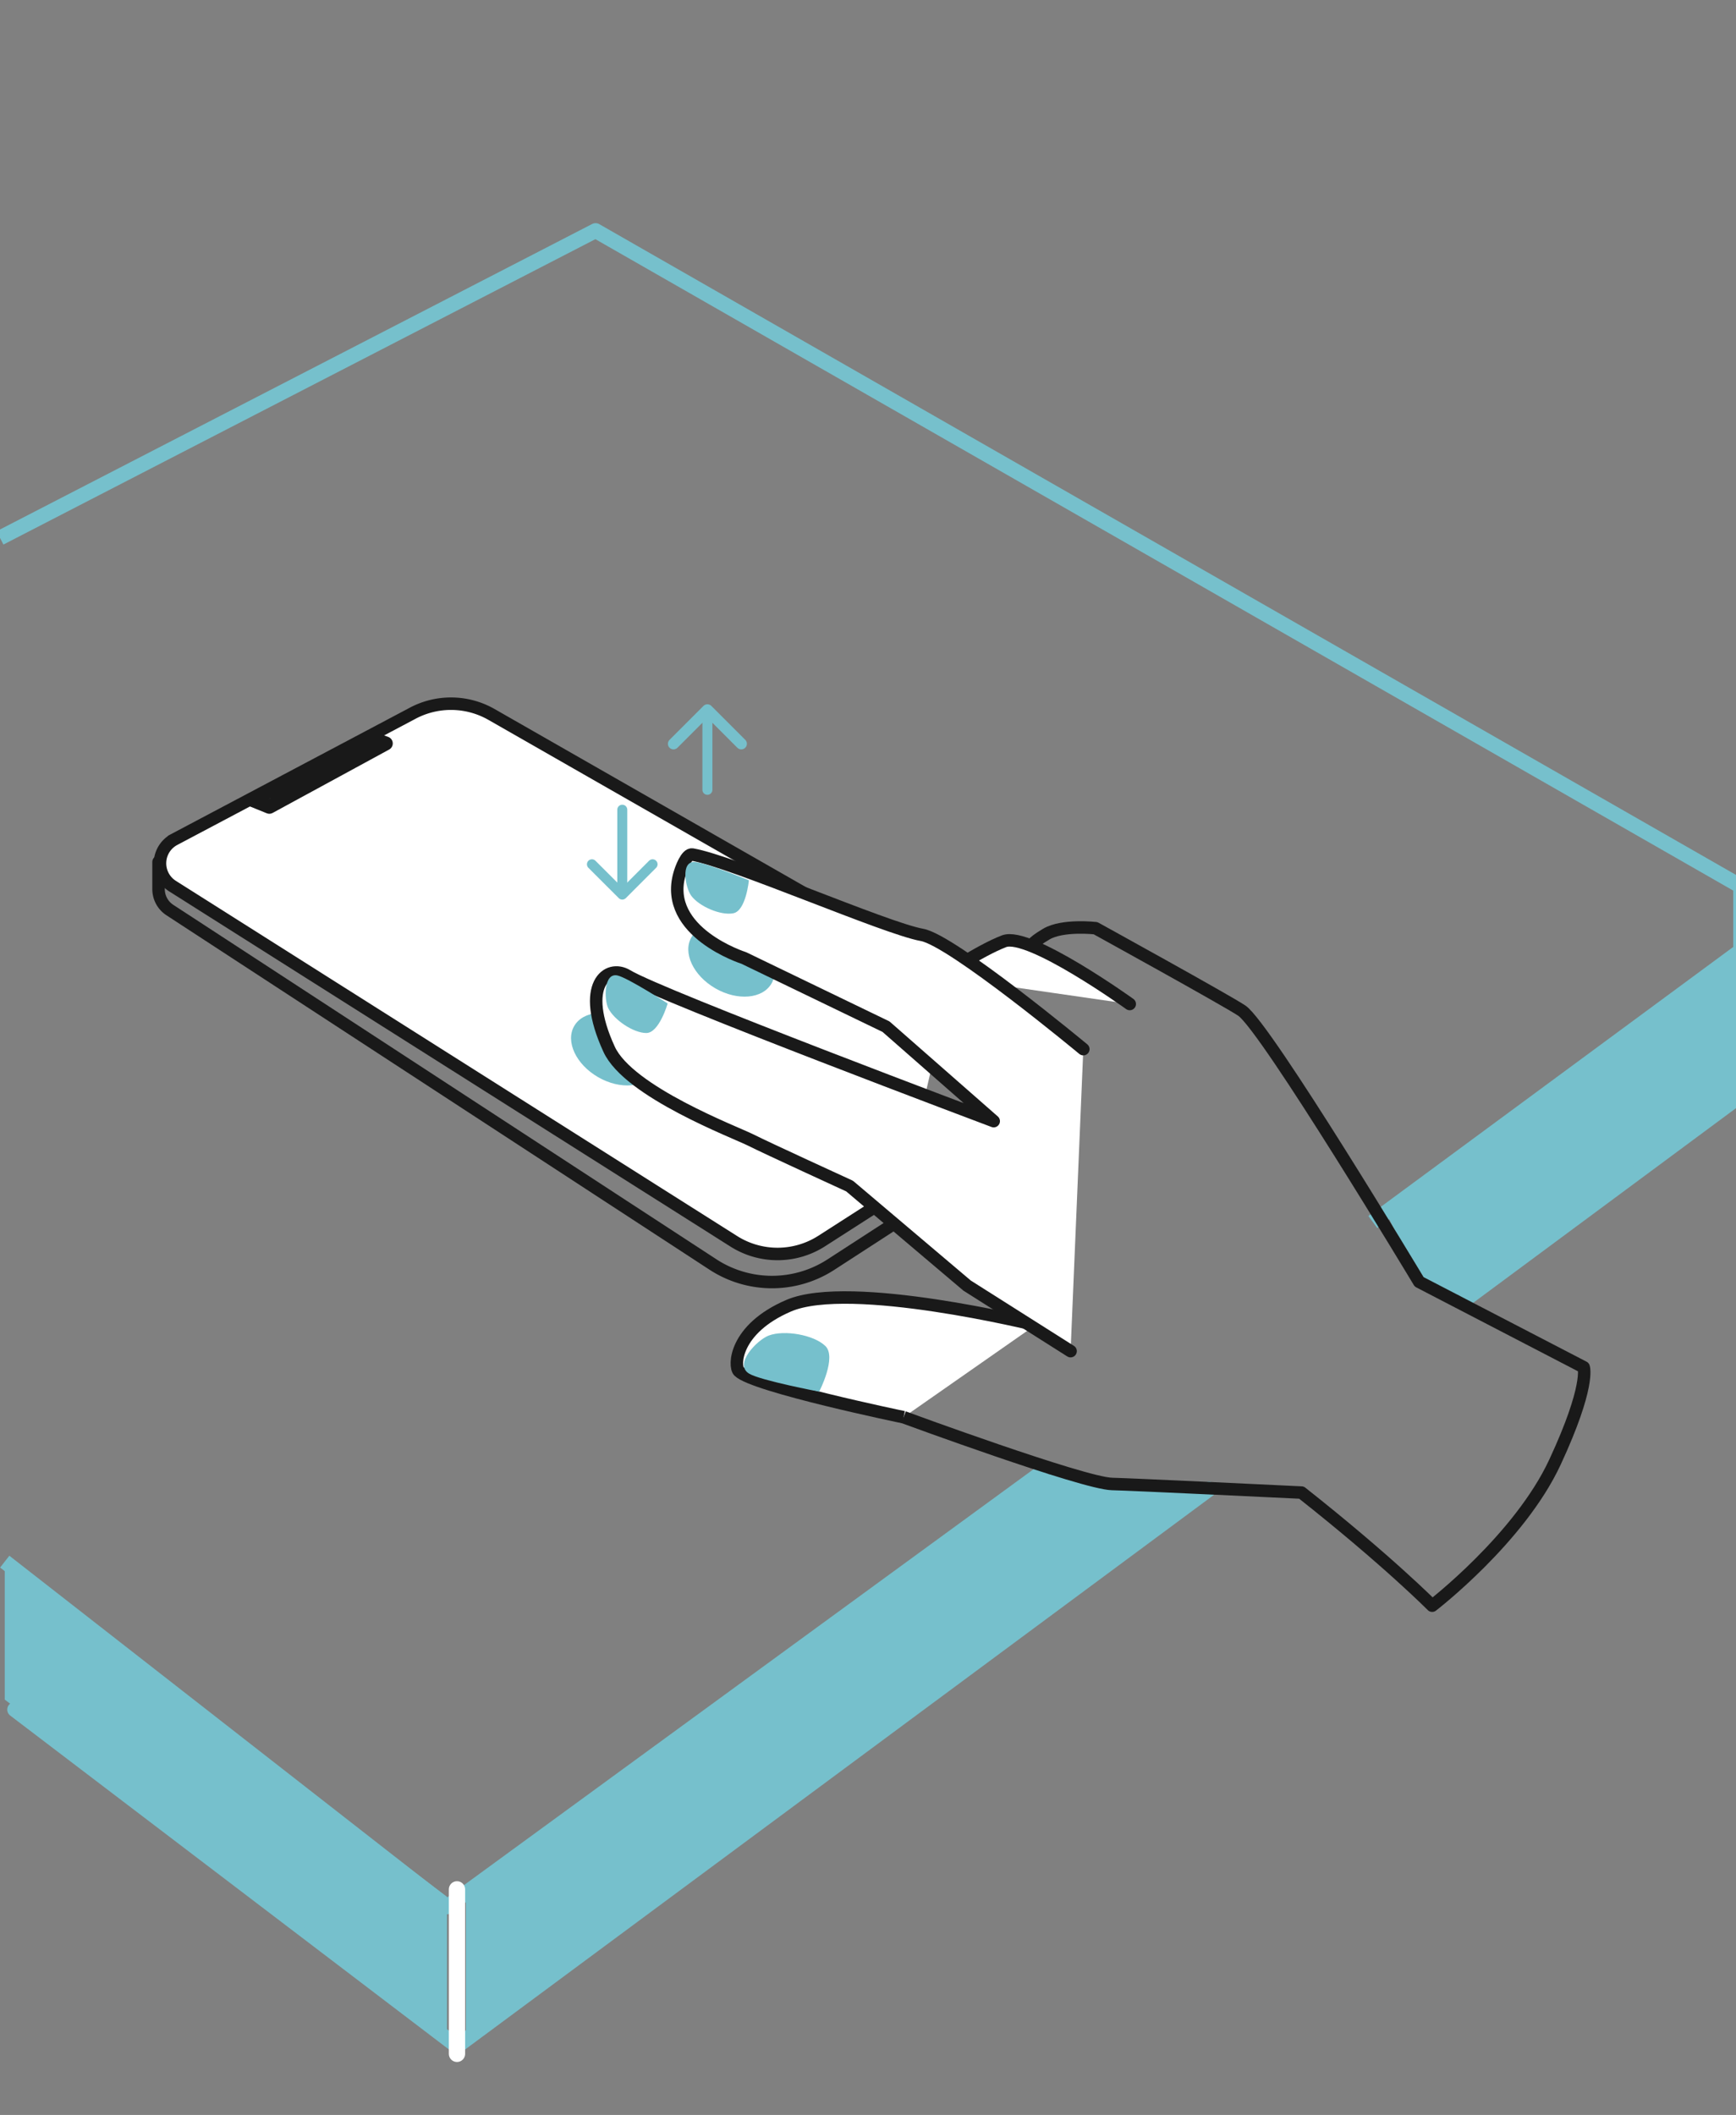 <svg id="Lager_1" data-name="Lager 1" xmlns="http://www.w3.org/2000/svg" viewBox="0 0 347.74 423.54"><rect x="0" y="0" width="347.74" height="423.54" fill="#808080" stroke="none"/><defs><style>.cls-1{fill:#76c0cc;}.cls-10,.cls-11,.cls-12,.cls-13,.cls-2,.cls-3,.cls-4,.cls-6,.cls-8{fill:none;}.cls-12,.cls-13,.cls-2,.cls-3,.cls-4{stroke:#76c0cc;}.cls-10,.cls-12,.cls-13,.cls-2,.cls-3,.cls-5,.cls-6,.cls-8,.cls-9{stroke-linecap:round;}.cls-10,.cls-2,.cls-5,.cls-7,.cls-8{stroke-miterlimit:10;}.cls-2,.cls-3,.cls-4{stroke-width:3px;}.cls-11,.cls-12,.cls-13,.cls-3,.cls-4,.cls-6,.cls-9{stroke-linejoin:round;}.cls-5,.cls-7,.cls-9{fill:#fff;}.cls-11,.cls-5,.cls-6,.cls-7,.cls-8,.cls-9{stroke:#191919;}.cls-11,.cls-5,.cls-7,.cls-8,.cls-9{stroke-width:2.5px;}.cls-6{stroke-width:2.79px;}.cls-10{stroke:#fff;stroke-width:3.26px;}.cls-12{stroke-width:2px;}.cls-13{stroke-width:2.24px;}</style></defs><polygon class="cls-1" points="278.15 243.86 284.27 256.7 293.85 259.96 350.69 219.04 348.69 190.39 278.15 243.86"/><line class="cls-2" x1="293.85" y1="259.96" x2="350.69" y2="217.87"/><polyline class="cls-3" points="2.95 342.36 91.54 409.77 242.16 298.24"/><polyline class="cls-4" points="0 107.72 119.3 46.19 348.69 177.48 348.69 190.39 274.99 244.72"/><polyline class="cls-4" points="209.44 294.32 89.54 381.85 0.95 312.73"/><path class="cls-5" d="M190.75,195.85,98.48,143.09a16.37,16.37,0,0,0-16-.16l-47.6,25.2a5.41,5.41,0,0,0-.31,9.33L147,248.59a16.39,16.39,0,0,0,17.62-.08L181,238"/><polygon class="cls-6" points="77.28 148.88 53.95 161.57 50.57 160.2 74.03 147.69 77.28 148.88"/><path class="cls-7" d="M181,283.81s-30-6.21-33-9.21c-1-1-.93-8.44,10-13.13,12.31-5.26,49.43,3.88,49.43,3.88"/><path class="cls-1" d="M154,267.45c3.11-1.16,9-.16,11.33,2.1s-1.24,9.14-1.24,9.14-11.7-2.23-14-3.59C146.88,273.24,151.67,268.31,154,267.45Z"/><path class="cls-5" d="M226.3,201.06s-20.15-14.49-25.17-12.57-12.6,7.11-12.6,7.11"/><path class="cls-8" d="M31.76,172.61v5.46A5,5,0,0,0,34,182.23l108.82,71a21.67,21.67,0,0,0,23.65,0l20.15-13.06"/><ellipse class="cls-1" cx="123.03" cy="210.1" rx="6.47" ry="9.26" transform="translate(-120.43 211.6) rotate(-60)"/><ellipse class="cls-1" cx="146.52" cy="192.32" rx="6.47" ry="9.26" transform="translate(-93.29 223.05) rotate(-60)"/><path class="cls-9" d="M214.45,270.58l-20.73-13.13-23.54-19.93s-16.64-7.62-19.74-9.19S125.9,218.67,122,210.1c-5.94-12.93-.28-17.1,3.63-14.72,6.68,4.07,73.42,29.14,73.42,29.14L177.48,205.6,149,191.85s-16.18-5.14-12.9-16.79c.32-1.14,1.41-4.13,2.58-3.93,8.13,1.4,38.72,14.8,46,16.09C190.75,188.31,217,210.1,217,210.1"/><path class="cls-1" d="M121.82,201.87c1.15,2.36,5.05,5,7.64,5s4.28-5.92,4.28-5.92-7.93-5.1-10-5.59C120.91,194.67,121,200.12,121.82,201.87Z"/><path class="cls-1" d="M138.47,179.39c1.56,2.11,5.87,4,8.42,3.5s3.12-6.61,3.12-6.61-8.73-3.56-10.86-3.66C136.26,172.48,137.31,177.83,138.47,179.39Z"/><polygon class="cls-1" points="0.95 312.73 0.95 340.36 89.54 407.77 89.54 379.85 0.95 312.73"/><line class="cls-10" x1="91.54" y1="411.3" x2="91.54" y2="378.36"/><path class="cls-1" d="M93.33,380.54v29.23L242.15,298.24H222.27s-9.47-4.94-10.83-3.92S93.33,380.54,93.33,380.54Z"/><path class="cls-11" d="M181,283.81s36,13.25,41.76,13.37c3.59.07,37.94,1.72,37.94,1.72,17.28,13.65,26.18,22.65,26.18,22.65s17.48-13.42,24.6-28.75,5.75-19,5.75-19L284.27,256.7s-30.65-51-35.52-54.31c-3.08-2.06-29.3-16.51-29.3-16.51s-6.57-.76-9.86,1.18-2.86,2.4-2.86,2.4"/><polyline class="cls-12" points="130.72 173.08 124.65 179.15 118.57 173.08"/><line class="cls-12" x1="124.65" y1="162.15" x2="124.65" y2="178.15"/><polyline class="cls-13" points="148.49 148.95 141.7 142.16 134.91 148.95"/><line class="cls-12" x1="141.7" y1="158.17" x2="141.7" y2="142.16"/></svg>